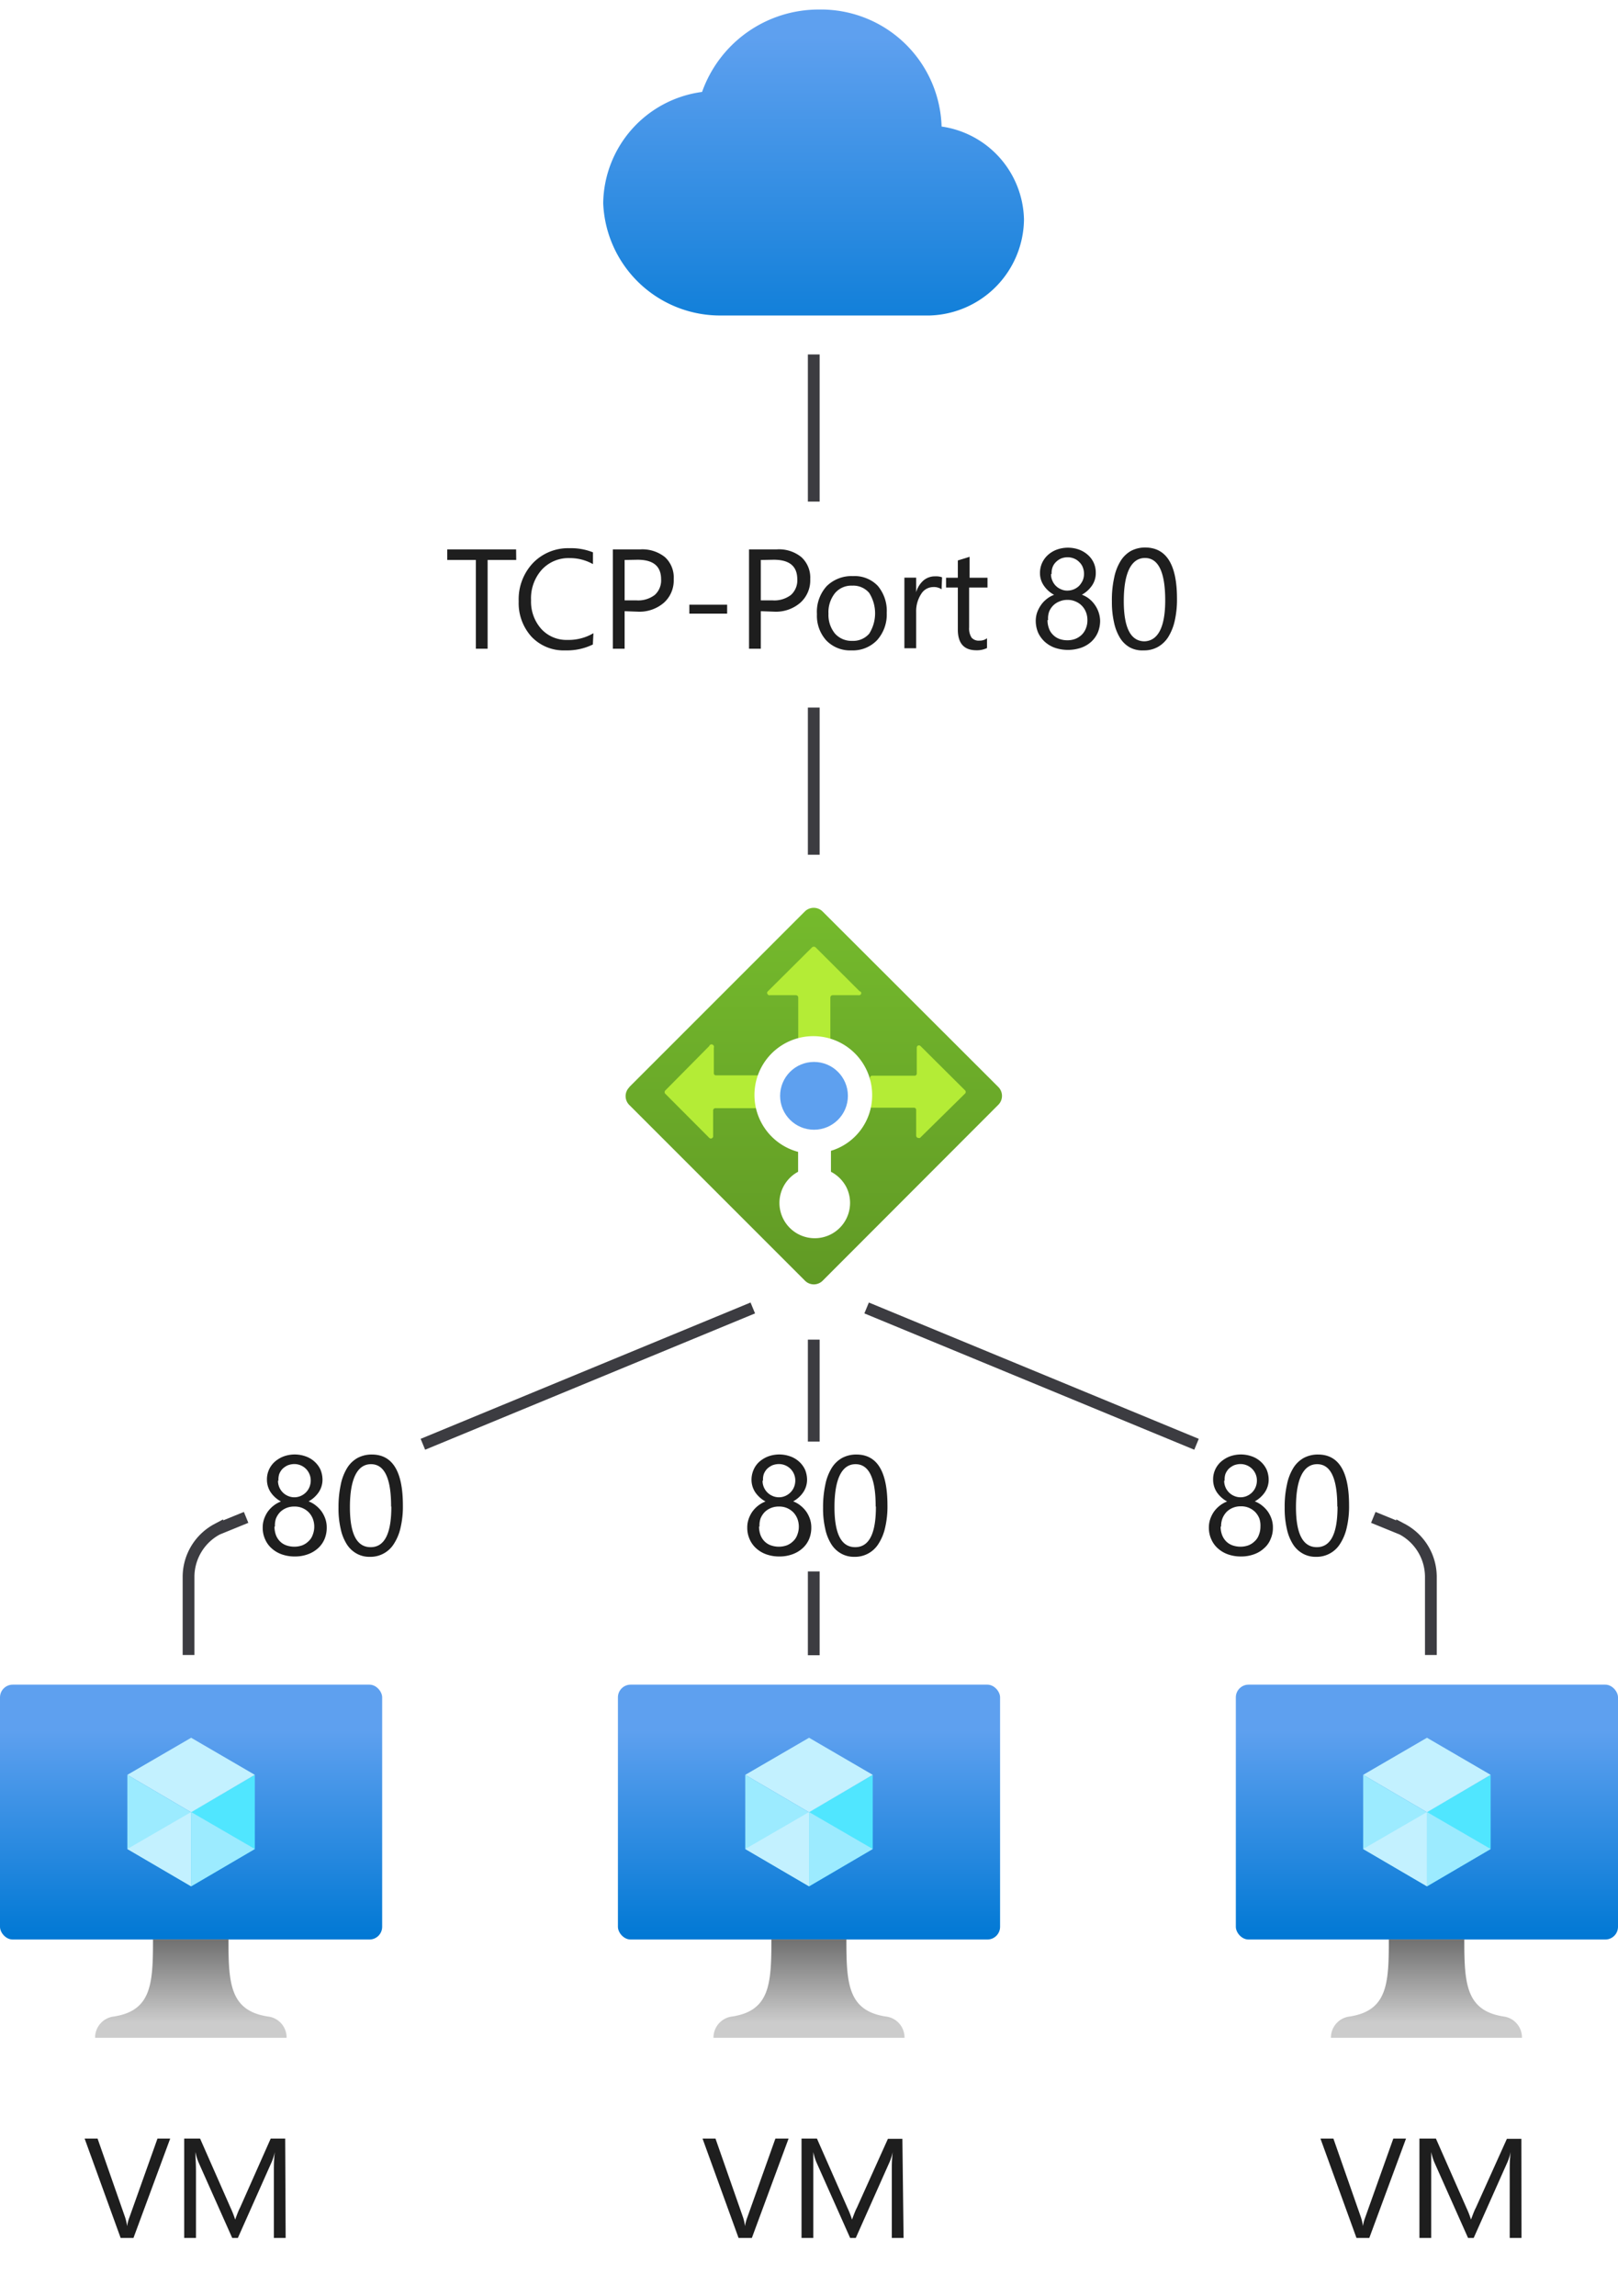 <svg id="Layer_1" data-name="Layer 1" xmlns="http://www.w3.org/2000/svg" xmlns:xlink="http://www.w3.org/1999/xlink" viewBox="0 0 137.47 195.04"><defs><style>.cls-1{fill:#fff;}.cls-2{fill:url(#linear-gradient);}.cls-3{fill:url(#linear-gradient-2);}.cls-4{fill:#b4ec36;}.cls-5{fill:#5ea0ef;}.cls-6{fill:url(#linear-gradient-3);}.cls-7{fill:#50e6ff;}.cls-8{fill:#c3f1ff;}.cls-9{fill:#9cebff;}.cls-10{fill:url(#linear-gradient-4);}.cls-11{fill:url(#linear-gradient-5);}.cls-12{fill:url(#linear-gradient-6);}.cls-13{fill:url(#linear-gradient-7);}.cls-14{fill:url(#linear-gradient-8);}.cls-15{fill:none;stroke:#3c3c41;stroke-miterlimit:10;}.cls-16{fill:#1e1e1e;}</style><linearGradient id="linear-gradient" x1="69.14" y1="849.49" x2="69.14" y2="885.26" gradientTransform="translate(0 -852.79)" gradientUnits="userSpaceOnUse"><stop offset="0.18" stop-color="#5ea0ef"/><stop offset="1" stop-color="#0078d4"/></linearGradient><linearGradient id="linear-gradient-2" x1="69.14" y1="965.18" x2="69.14" y2="928.08" gradientTransform="translate(0 -852.79)" gradientUnits="userSpaceOnUse"><stop offset="0" stop-color="#5e9624"/><stop offset="0.02" stop-color="#5f9724"/><stop offset="1" stop-color="#76bc2d"/></linearGradient><linearGradient id="linear-gradient-3" x1="68.74" y1="1017.54" x2="68.74" y2="995.89" gradientTransform="translate(0 -852.79)" gradientUnits="userSpaceOnUse"><stop offset="0" stop-color="#0078d4"/><stop offset="0.82" stop-color="#5ea0ef"/></linearGradient><linearGradient id="linear-gradient-4" x1="68.74" y1="1025.89" x2="68.74" y2="1017.54" gradientTransform="translate(0 -852.79)" gradientUnits="userSpaceOnUse"><stop offset="0.15" stop-color="#ccc"/><stop offset="1" stop-color="#707070"/></linearGradient><linearGradient id="linear-gradient-5" x1="16.24" y1="1017.54" x2="16.24" y2="995.89" xlink:href="#linear-gradient-3"/><linearGradient id="linear-gradient-6" x1="16.24" y1="1025.89" x2="16.24" y2="1017.54" xlink:href="#linear-gradient-4"/><linearGradient id="linear-gradient-7" x1="121.24" y1="1017.54" x2="121.24" y2="995.89" xlink:href="#linear-gradient-3"/><linearGradient id="linear-gradient-8" x1="121.24" y1="1025.89" x2="121.24" y2="1017.54" xlink:href="#linear-gradient-4"/></defs><g id="Shapes"><rect class="cls-1" width="137.47" height="195.04"/><path class="cls-2" d="M87,18.65a8.15,8.15,0,0,0-7-7.9A10.25,10.25,0,0,0,69.59.81a10.51,10.51,0,0,0-9.94,7,9.67,9.67,0,0,0-8.4,9.45A9.94,9.94,0,0,0,61.34,26.8H79A8.25,8.25,0,0,0,87,18.65Z"/><path class="cls-3" d="M53.47,92.34,68.38,77.43a1.07,1.07,0,0,1,1.51,0l0,0L84.82,92.34a1.07,1.07,0,0,1,0,1.51l0,0L69.89,108.8a1.06,1.06,0,0,1-1.49,0L53.47,93.87a1.06,1.06,0,0,1,0-1.51Z"/><path class="cls-4" d="M73.05,84.22l-3.76-3.75a.23.23,0,0,0-.29,0l-3.77,3.75a.17.17,0,0,0,0,.25.17.17,0,0,0,.19.07h2.2a.2.2,0,0,1,.2.19h0v3.56a.18.18,0,0,0,.19.19h2.35a.18.18,0,0,0,.19-.19h0V84.73a.2.2,0,0,1,.2-.19h2.2a.19.19,0,0,0,.22-.13.17.17,0,0,0-.08-.19Z"/><path class="cls-4" d="M60.26,88.86l-3.74,3.78a.2.2,0,0,0,0,.27l3.74,3.75a.19.19,0,0,0,.27,0,.17.17,0,0,0,.06-.15V94.33a.19.19,0,0,1,.2-.19h3.55a.18.18,0,0,0,.18-.18V91.6a.18.18,0,0,0-.06-.25l-.06,0H60.84a.18.18,0,0,1-.19-.16V89a.21.21,0,0,0-.13-.27.2.2,0,0,0-.26.13Z"/><path class="cls-4" d="M78.17,96.66,82,92.89a.19.19,0,0,0,0-.26l-3.79-3.77a.19.19,0,0,0-.27,0,.31.31,0,0,0-.05.12v2.22a.18.18,0,0,1-.17.18H74.1a.18.18,0,0,0-.18.18h0a0,0,0,0,0,0,0v2.34a.18.18,0,0,0,.15.2h3.58a.18.18,0,0,1,.19.19h0v2.21a.21.21,0,0,0,.22.17.19.19,0,0,0,.1,0Z"/><path class="cls-1" d="M74.1,93.11a5,5,0,1,0-6.29,4.74v1.69a3,3,0,1,0,4.1,1.31,3.07,3.07,0,0,0-1.31-1.31V97.76A4.91,4.91,0,0,0,74.1,93.11Z"/><circle id="e99c3387-15c3-4f28-bd4b-cb209b430e06" class="cls-5" cx="69.16" cy="93.09" r="2.88"/><rect class="cls-6" x="52.5" y="143.11" width="32.47" height="21.65" rx="1.08"/><polygon class="cls-7" points="74.15 150.77 74.15 157.07 68.74 160.24 68.74 153.93 74.15 150.77"/><polygon class="cls-8" points="74.15 150.77 68.74 153.95 63.32 150.77 68.74 147.62 74.15 150.77"/><polygon class="cls-9" points="68.74 153.95 68.74 160.24 63.32 157.07 63.32 150.77 68.74 153.95"/><polygon class="cls-8" points="63.32 157.07 68.74 153.93 68.74 160.24 63.32 157.07"/><polygon class="cls-9" points="74.15 157.07 68.74 153.93 68.74 160.24 74.15 157.07"/><path class="cls-10" d="M75.25,171.3c-3.21-.5-3.34-2.81-3.34-6.55H65.54c0,3.74-.11,6.05-3.32,6.55a1.8,1.8,0,0,0-1.6,1.81H76.85A1.79,1.79,0,0,0,75.25,171.3Z"/><rect class="cls-11" y="143.11" width="32.47" height="21.65" rx="1.08"/><polygon class="cls-7" points="21.65 150.77 21.65 157.07 16.24 160.24 16.24 153.93 21.65 150.77"/><polygon class="cls-8" points="21.65 150.77 16.24 153.95 10.82 150.77 16.24 147.62 21.65 150.77"/><polygon class="cls-9" points="16.24 153.95 16.24 160.24 10.82 157.07 10.82 150.77 16.24 153.95"/><polygon class="cls-8" points="10.82 157.07 16.24 153.93 16.24 160.24 10.82 157.07"/><polygon class="cls-9" points="21.65 157.07 16.24 153.93 16.24 160.24 21.65 157.07"/><path class="cls-12" d="M22.75,171.3c-3.21-.5-3.34-2.81-3.34-6.55H13c0,3.74-.11,6.05-3.32,6.55a1.8,1.8,0,0,0-1.6,1.81H24.35A1.79,1.79,0,0,0,22.75,171.3Z"/><rect class="cls-13" x="105" y="143.11" width="32.47" height="21.65" rx="1.08"/><polygon class="cls-7" points="126.65 150.77 126.65 157.07 121.24 160.24 121.24 153.93 126.65 150.77"/><polygon class="cls-8" points="126.65 150.77 121.24 153.95 115.82 150.77 121.24 147.62 126.65 150.77"/><polygon class="cls-9" points="121.24 153.95 121.24 160.24 115.82 157.07 115.82 150.77 121.24 153.95"/><polygon class="cls-8" points="115.82 157.07 121.24 153.93 121.24 160.24 115.82 157.07"/><polygon class="cls-9" points="126.65 157.07 121.24 153.93 121.24 160.24 126.65 157.07"/><path class="cls-14" d="M127.75,171.3c-3.21-.5-3.34-2.81-3.34-6.55H118c0,3.74-.11,6.05-3.32,6.55a1.8,1.8,0,0,0-1.6,1.81h16.23A1.79,1.79,0,0,0,127.75,171.3Z"/><line class="cls-15" x1="69.14" y1="30.11" x2="69.14" y2="42.61"/><line class="cls-15" x1="69.14" y1="60.11" x2="69.14" y2="72.61"/><line class="cls-15" x1="69.14" y1="133.49" x2="69.14" y2="140.61"/><line class="cls-15" x1="69.14" y1="113.8" x2="69.14" y2="122.46"/><path class="cls-15" d="M20.91,128.9l-2.45,1a4.6,4.6,0,0,0-2.44,4v6.69"/><line class="cls-15" x1="63.96" y1="111.11" x2="35.93" y2="122.69"/><path class="cls-15" d="M116.68,128.9l2.45,1a4.6,4.6,0,0,1,2.44,4v6.69"/><line class="cls-15" x1="73.63" y1="111.11" x2="101.66" y2="122.69"/><path class="cls-16" d="M22.32,129.76a2.18,2.18,0,0,1,.1-.67,2.6,2.6,0,0,1,.3-.63,2.47,2.47,0,0,1,.49-.53,2.41,2.41,0,0,1,.66-.38,2.51,2.51,0,0,1-.87-.78,1.94,1.94,0,0,1-.32-1.06,2,2,0,0,1,.67-1.54,2.5,2.5,0,0,1,.75-.45,2.76,2.76,0,0,1,1.88,0,2.21,2.21,0,0,1,.75.45,2.1,2.1,0,0,1,.5.68,2.26,2.26,0,0,1,.17.85,1.91,1.91,0,0,1-.32,1.06,2.48,2.48,0,0,1-.86.78,2.22,2.22,0,0,1,.65.38,2.47,2.47,0,0,1,.49.53,2.6,2.6,0,0,1,.3.63,2.22,2.22,0,0,1,.1.67,2.49,2.49,0,0,1-.19,1,2.19,2.19,0,0,1-.56.78,2.56,2.56,0,0,1-.87.51,3.14,3.14,0,0,1-1.1.18,3.21,3.21,0,0,1-1.1-.18,2.52,2.52,0,0,1-.86-.51,2.19,2.19,0,0,1-.56-.78A2.34,2.34,0,0,1,22.32,129.76Zm1-.08a2.16,2.16,0,0,0,.12.71,1.54,1.54,0,0,0,.34.54,1.42,1.42,0,0,0,.53.34,2.06,2.06,0,0,0,.7.12,2,2,0,0,0,.68-.12,1.58,1.58,0,0,0,.53-.35,1.3,1.3,0,0,0,.35-.54,1.85,1.85,0,0,0,.13-.7,1.88,1.88,0,0,0-.12-.66,1.7,1.7,0,0,0-.34-.54,1.68,1.68,0,0,0-.54-.37,1.63,1.63,0,0,0-.69-.13,1.69,1.69,0,0,0-.67.12,1.62,1.62,0,0,0-.54.35,1.73,1.73,0,0,0-.35.54A1.8,1.8,0,0,0,23.36,129.68Zm.3-3.9a1.39,1.39,0,0,0,.85,1.3,1.35,1.35,0,0,0,1.08,0,1.43,1.43,0,0,0,.44-.3,1.37,1.37,0,0,0,.3-.45,1.46,1.46,0,0,0,.11-.55,1.39,1.39,0,0,0-1.39-1.41,1.56,1.56,0,0,0-.57.11,1.63,1.63,0,0,0-.44.3,1.41,1.41,0,0,0-.28.45A1.52,1.52,0,0,0,23.66,125.78Z"/><path class="cls-16" d="M34.23,127.87a7.81,7.81,0,0,1-.19,1.87,4.19,4.19,0,0,1-.55,1.37,2.34,2.34,0,0,1-2.07,1.14,2.21,2.21,0,0,1-1.13-.28,2.33,2.33,0,0,1-.84-.81,4,4,0,0,1-.51-1.31,7.58,7.58,0,0,1-.18-1.78,9.05,9.05,0,0,1,.19-1.94,4.3,4.3,0,0,1,.54-1.42,2.45,2.45,0,0,1,.89-.86,2.54,2.54,0,0,1,1.21-.29Q34.23,123.56,34.23,127.87Zm-1,.09c0-2.39-.57-3.58-1.71-3.58s-1.79,1.21-1.79,3.65c0,2.27.58,3.4,1.76,3.4S33.25,130.28,33.25,128Z"/><path class="cls-16" d="M63.49,129.76a2.18,2.18,0,0,1,.1-.67,2.6,2.6,0,0,1,.3-.63,2.47,2.47,0,0,1,.49-.53,2.41,2.41,0,0,1,.66-.38,2.51,2.51,0,0,1-.87-.78,1.94,1.94,0,0,1-.32-1.06,2.11,2.11,0,0,1,.18-.86,1.94,1.94,0,0,1,.49-.68,2.5,2.5,0,0,1,.75-.45,2.76,2.76,0,0,1,1.88,0,2.21,2.21,0,0,1,.75.45,2.1,2.1,0,0,1,.5.68,2.26,2.26,0,0,1,.17.85,1.91,1.91,0,0,1-.32,1.06,2.48,2.48,0,0,1-.86.78,2.22,2.22,0,0,1,.65.38,2.47,2.47,0,0,1,.49.53,2.6,2.6,0,0,1,.3.63,2.22,2.22,0,0,1,.1.67,2.49,2.49,0,0,1-.19,1,2.19,2.19,0,0,1-.56.78,2.56,2.56,0,0,1-.87.51,3.14,3.14,0,0,1-1.1.18,3.21,3.21,0,0,1-1.1-.18,2.52,2.52,0,0,1-.86-.51,2.19,2.19,0,0,1-.56-.78A2.34,2.34,0,0,1,63.49,129.76Zm1-.08a2.16,2.16,0,0,0,.12.71,1.54,1.54,0,0,0,.34.54,1.42,1.42,0,0,0,.53.34,2.06,2.06,0,0,0,.7.12,2,2,0,0,0,.68-.12,1.58,1.58,0,0,0,.53-.35,1.3,1.3,0,0,0,.35-.54,1.85,1.85,0,0,0,.13-.7,1.88,1.88,0,0,0-.12-.66,1.7,1.7,0,0,0-.34-.54,1.68,1.68,0,0,0-.54-.37,1.63,1.63,0,0,0-.69-.13,1.69,1.69,0,0,0-.67.12,1.62,1.62,0,0,0-.54.35,1.73,1.73,0,0,0-.35.54A1.8,1.8,0,0,0,64.53,129.68Zm.3-3.9a1.39,1.39,0,0,0,.85,1.3,1.35,1.35,0,0,0,1.08,0,1.43,1.43,0,0,0,.44-.3,1.37,1.37,0,0,0,.3-.45,1.46,1.46,0,0,0,.11-.55,1.39,1.39,0,0,0-1.39-1.41,1.56,1.56,0,0,0-.57.11,1.63,1.63,0,0,0-.44.3,1.41,1.41,0,0,0-.28.45A1.52,1.52,0,0,0,64.83,125.78Z"/><path class="cls-16" d="M75.4,127.87a7.81,7.81,0,0,1-.19,1.87,4.19,4.19,0,0,1-.55,1.37,2.34,2.34,0,0,1-2.07,1.14,2.21,2.21,0,0,1-1.13-.28,2.33,2.33,0,0,1-.84-.81,4,4,0,0,1-.51-1.31,7.58,7.58,0,0,1-.18-1.78,9.05,9.05,0,0,1,.19-1.94,4.3,4.3,0,0,1,.54-1.42,2.45,2.45,0,0,1,.89-.86,2.54,2.54,0,0,1,1.21-.29Q75.4,123.56,75.4,127.87Zm-1,.09c0-2.39-.57-3.58-1.71-3.58s-1.79,1.21-1.79,3.65c0,2.27.58,3.4,1.76,3.4S74.42,130.28,74.42,128Z"/><path class="cls-16" d="M102.71,129.76a2.18,2.18,0,0,1,.1-.67,2.6,2.6,0,0,1,.3-.63,2.47,2.47,0,0,1,.49-.53,2.41,2.41,0,0,1,.66-.38,2.51,2.51,0,0,1-.87-.78,1.94,1.94,0,0,1-.32-1.06,2,2,0,0,1,.67-1.54,2.5,2.5,0,0,1,.75-.45,2.76,2.76,0,0,1,1.88,0,2.21,2.21,0,0,1,.75.45,2.1,2.1,0,0,1,.5.68,2.26,2.26,0,0,1,.17.85,1.91,1.91,0,0,1-.32,1.06,2.48,2.48,0,0,1-.86.78,2.22,2.22,0,0,1,.65.38,2.47,2.47,0,0,1,.49.53,2.6,2.6,0,0,1,.3.63,2.22,2.22,0,0,1,.1.67,2.34,2.34,0,0,1-.2,1,2,2,0,0,1-.56.78,2.42,2.42,0,0,1-.86.51,3.14,3.14,0,0,1-1.1.18,3.21,3.21,0,0,1-1.1-.18,2.52,2.52,0,0,1-.86-.51,2.19,2.19,0,0,1-.56-.78A2.34,2.34,0,0,1,102.71,129.76Zm1-.08a1.93,1.93,0,0,0,.12.71,1.54,1.54,0,0,0,.34.54,1.42,1.42,0,0,0,.53.34,2.06,2.06,0,0,0,.7.12,2,2,0,0,0,.68-.12,1.58,1.58,0,0,0,.53-.35,1.3,1.3,0,0,0,.35-.54,1.85,1.85,0,0,0,.13-.7A1.88,1.88,0,0,0,107,129a1.7,1.7,0,0,0-.34-.54,1.68,1.68,0,0,0-.54-.37,1.63,1.63,0,0,0-.69-.13,1.69,1.69,0,0,0-.67.12,1.62,1.62,0,0,0-.54.35,1.73,1.73,0,0,0-.35.54A1.8,1.8,0,0,0,103.75,129.68Zm.3-3.9a1.39,1.39,0,0,0,.85,1.3,1.35,1.35,0,0,0,1.08,0,1.43,1.43,0,0,0,.44-.3,1.37,1.37,0,0,0,.3-.45,1.46,1.46,0,0,0,.11-.55,1.39,1.39,0,0,0-1.39-1.41,1.56,1.56,0,0,0-.57.11,1.63,1.63,0,0,0-.44.3,1.41,1.41,0,0,0-.28.45A1.52,1.52,0,0,0,104.05,125.78Z"/><path class="cls-16" d="M114.62,127.87a7.81,7.81,0,0,1-.19,1.87,4.19,4.19,0,0,1-.55,1.37,2.34,2.34,0,0,1-2.07,1.14,2.21,2.21,0,0,1-1.13-.28,2.33,2.33,0,0,1-.84-.81,4,4,0,0,1-.51-1.31,7.58,7.58,0,0,1-.18-1.78,8.46,8.46,0,0,1,.19-1.94,4.3,4.3,0,0,1,.54-1.42,2.45,2.45,0,0,1,.89-.86,2.54,2.54,0,0,1,1.21-.29Q114.62,123.56,114.62,127.87Zm-1,.09c0-2.39-.57-3.58-1.71-3.58s-1.8,1.21-1.8,3.65c0,2.27.59,3.4,1.77,3.4S113.64,130.28,113.64,128Z"/></g><g id="txt"><path class="cls-16" d="M43.86,47.57H41.43v7.54h-1V47.57H38v-.9h5.85Z"/><path class="cls-16" d="M50.37,54.75a5,5,0,0,1-2.33.5,3.76,3.76,0,0,1-2.88-1.16,4.24,4.24,0,0,1-1.09-3,4.49,4.49,0,0,1,1.22-3.27,4.14,4.14,0,0,1,3.09-1.25,5,5,0,0,1,2,.35v1a4,4,0,0,0-2-.51,3.07,3.07,0,0,0-2.36,1,3.65,3.65,0,0,0-.9,2.59A3.47,3.47,0,0,0,46,53.44a2.89,2.89,0,0,0,2.22.92,4.14,4.14,0,0,0,2.2-.57Z"/><path class="cls-16" d="M53.07,51.92v3.19h-1V46.67H54.4a3.07,3.07,0,0,1,2.1.66,2.34,2.34,0,0,1,.74,1.86,2.54,2.54,0,0,1-.82,2,3.17,3.17,0,0,1-2.24.77Zm0-4.35V51h1a2.32,2.32,0,0,0,1.56-.46,1.66,1.66,0,0,0,.54-1.32c0-1.12-.66-1.67-2-1.67Z"/><path class="cls-16" d="M61.78,52.13H58.57v-.76h3.21Z"/><path class="cls-16" d="M64.64,51.92v3.19h-1V46.67H66a3,3,0,0,1,2.09.66,2.35,2.35,0,0,1,.75,1.86,2.55,2.55,0,0,1-.83,2,3.15,3.15,0,0,1-2.23.77Zm0-4.35V51h1a2.32,2.32,0,0,0,1.56-.46,1.66,1.66,0,0,0,.54-1.32c0-1.12-.66-1.67-2-1.67Z"/><path class="cls-16" d="M72.34,55.25a2.8,2.8,0,0,1-2.14-.85,3.12,3.12,0,0,1-.79-2.23,3.24,3.24,0,0,1,.83-2.38,3,3,0,0,1,2.24-.85,2.7,2.7,0,0,1,2.1.83,3.3,3.3,0,0,1,.76,2.3,3.26,3.26,0,0,1-.82,2.31A2.84,2.84,0,0,1,72.34,55.25Zm.07-5.5a1.81,1.81,0,0,0-1.47.64,2.59,2.59,0,0,0-.55,1.74,2.49,2.49,0,0,0,.55,1.69,1.87,1.87,0,0,0,1.47.62,1.79,1.79,0,0,0,1.44-.61,3.24,3.24,0,0,0,0-3.46A1.77,1.77,0,0,0,72.41,49.75Z"/><path class="cls-16" d="M80,50.06a1.18,1.18,0,0,0-.73-.19,1.21,1.21,0,0,0-1,.58A2.68,2.68,0,0,0,77.84,52v3.07h-1v-6h1v1.24h0a2.08,2.08,0,0,1,.62-1,1.49,1.49,0,0,1,1-.35,1.52,1.52,0,0,1,.58.08Z"/><path class="cls-16" d="M83.86,55.05a1.94,1.94,0,0,1-.9.19c-1.06,0-1.58-.59-1.58-1.77V49.91h-1v-.83h1V47.61l1-.31v1.78h1.52v.83H82.34V53.3a1.43,1.43,0,0,0,.21.87.81.81,0,0,0,.68.25,1,1,0,0,0,.63-.2Z"/><path class="cls-16" d="M88,52.75a2.27,2.27,0,0,1,.1-.67,2.64,2.64,0,0,1,.31-.63,2.27,2.27,0,0,1,.49-.54,2.15,2.15,0,0,1,.66-.38,2.45,2.45,0,0,1-.87-.78,1.85,1.85,0,0,1-.33-1.07,2.07,2.07,0,0,1,.18-.86,2.1,2.1,0,0,1,.5-.68,2.34,2.34,0,0,1,.75-.45,2.79,2.79,0,0,1,1.89,0,2.34,2.34,0,0,1,.75.45,2,2,0,0,1,.5.68,2,2,0,0,1,.17.85,1.84,1.84,0,0,1-.32,1.07,2.5,2.5,0,0,1-.86.78,2.27,2.27,0,0,1,.66.38,2.45,2.45,0,0,1,.48.54,2.45,2.45,0,0,1,.41,1.3,2.61,2.61,0,0,1-.2,1,2.29,2.29,0,0,1-.56.78,2.5,2.5,0,0,1-.87.51,3.48,3.48,0,0,1-2.21,0,2.55,2.55,0,0,1-.86-.51,2.46,2.46,0,0,1-.57-.78A2.61,2.61,0,0,1,88,52.75Zm1-.08a2,2,0,0,0,.12.71,1.42,1.42,0,0,0,.34.54,1.49,1.49,0,0,0,.53.35,2,2,0,0,0,.7.12,1.87,1.87,0,0,0,.68-.12,1.68,1.68,0,0,0,.54-.35,1.53,1.53,0,0,0,.35-.54,1.8,1.8,0,0,0,.13-.71,1.84,1.84,0,0,0-.12-.66,1.66,1.66,0,0,0-.34-.54,1.58,1.58,0,0,0-.54-.37,1.59,1.59,0,0,0-.7-.14,1.63,1.63,0,0,0-.67.13,1.54,1.54,0,0,0-.89.89A1.73,1.73,0,0,0,89.05,52.67Zm.3-3.91a1.3,1.3,0,0,0,.11.56,1.35,1.35,0,0,0,.29.44,1.37,1.37,0,0,0,.45.3,1.24,1.24,0,0,0,.54.11,1.42,1.42,0,0,0,1-.41,1.77,1.77,0,0,0,.3-.45,1.42,1.42,0,0,0,.11-.55A1.47,1.47,0,0,0,92,48.2a1.19,1.19,0,0,0-.3-.45,1.23,1.23,0,0,0-.44-.3,1.42,1.42,0,0,0-.55-.11,1.48,1.48,0,0,0-.57.11,1.4,1.4,0,0,0-.44.31,1.15,1.15,0,0,0-.28.45A1.42,1.42,0,0,0,89.35,48.76Z"/><path class="cls-16" d="M100,50.85a8.12,8.12,0,0,1-.19,1.88,4.47,4.47,0,0,1-.55,1.38,2.49,2.49,0,0,1-.89.85,2.37,2.37,0,0,1-1.2.29A2.23,2.23,0,0,1,96,55a2.32,2.32,0,0,1-.84-.81,4.18,4.18,0,0,1-.51-1.32,7.87,7.87,0,0,1-.18-1.78,8.71,8.71,0,0,1,.19-2,4.3,4.3,0,0,1,.54-1.42,2.46,2.46,0,0,1,.89-.87,2.56,2.56,0,0,1,1.22-.29Q100,46.53,100,50.85ZM99,51c0-2.4-.58-3.6-1.72-3.6s-1.8,1.22-1.8,3.66q0,3.42,1.77,3.42C98.39,54.43,99,53.27,99,51Z"/><path class="cls-16" d="M14.46,181.67l-3.12,8.44H10.25l-3.06-8.44h1.1l2.34,6.69a4.19,4.19,0,0,1,.17.75h0a3.43,3.43,0,0,1,.2-.76l2.38-6.68Z"/><path class="cls-16" d="M24.27,190.11h-1v-5.66c0-.45,0-1,.08-1.64h0a5.05,5.05,0,0,1-.25.81l-2.89,6.49h-.48l-2.87-6.44a4.79,4.79,0,0,1-.26-.86h0c0,.33.05.88.05,1.65v5.65h-1v-8.44H17l2.59,5.88a7.92,7.92,0,0,1,.39,1h0c.17-.46.3-.8.41-1L23,181.67h1.23Z"/><path class="cls-16" d="M67,181.67l-3.12,8.44H62.75l-3.06-8.44h1.1l2.34,6.69a4.19,4.19,0,0,1,.17.75h0a3.43,3.43,0,0,1,.2-.76l2.38-6.68Z"/><path class="cls-16" d="M76.77,190.11h-1v-5.66c0-.45,0-1,.08-1.64h0a5.05,5.05,0,0,1-.25.81l-2.89,6.49h-.48l-2.87-6.44a4.79,4.79,0,0,1-.26-.86h0c0,.33,0,.88,0,1.65v5.65h-1v-8.44h1.31l2.59,5.88a7.92,7.92,0,0,1,.39,1h0c.17-.46.3-.8.41-1l2.64-5.86h1.23Z"/><path class="cls-16" d="M119.46,181.67l-3.12,8.44h-1.09l-3.06-8.44h1.1l2.34,6.69a4.19,4.19,0,0,1,.17.75h0a3.43,3.43,0,0,1,.2-.76l2.38-6.68Z"/><path class="cls-16" d="M129.27,190.11h-1v-5.66c0-.45,0-1,.08-1.64h0a5.05,5.05,0,0,1-.25.81l-2.89,6.49h-.48l-2.87-6.44a4.79,4.79,0,0,1-.26-.86h0c0,.33,0,.88,0,1.65v5.65h-1v-8.44H122l2.59,5.88a7.92,7.92,0,0,1,.39,1h0c.17-.46.3-.8.41-1l2.64-5.86h1.23Z"/></g></svg>